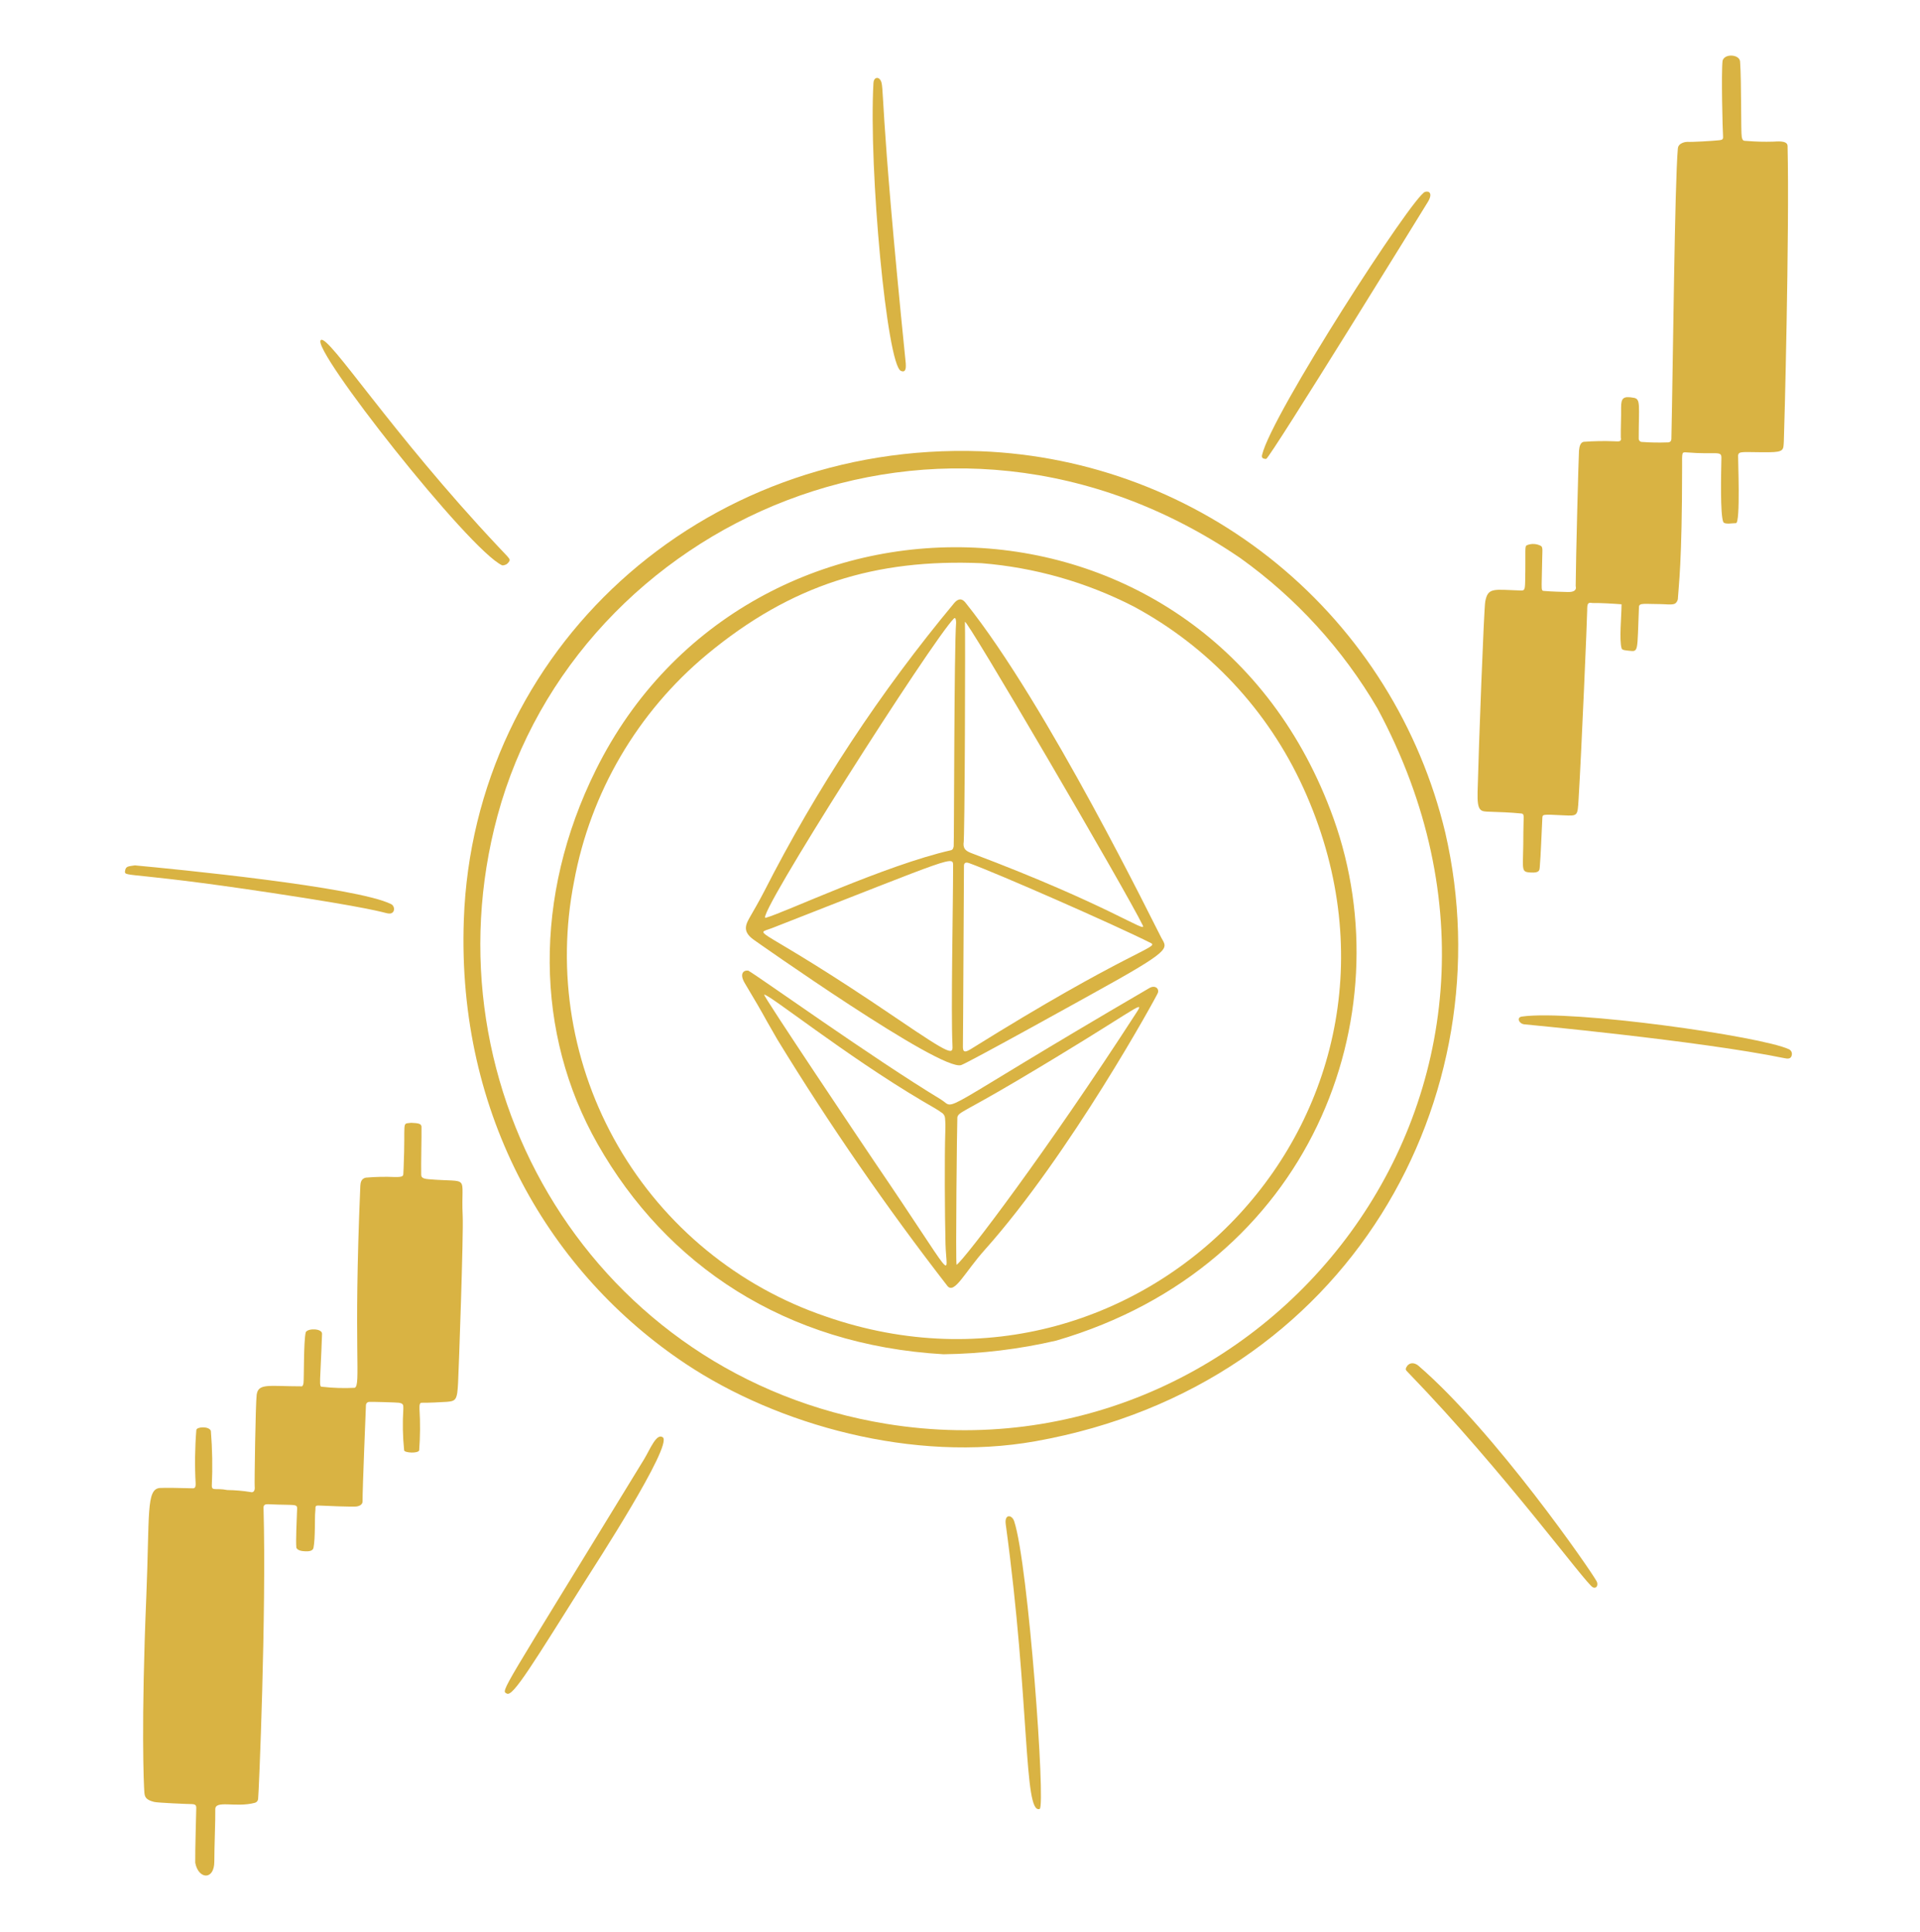 <svg width="154" height="155" viewBox="0 0 154 155" fill="none" xmlns="http://www.w3.org/2000/svg">
<path d="M37.202 73.804C37.97 52.144 56.203 35.419 78.649 36.199C87.349 36.535 95.7 39.707 102.43 45.231C109.159 50.755 113.897 58.328 115.923 66.795C120.786 87.864 108.332 111.107 83.049 115.617C73.281 117.359 62.376 114.319 54.999 109.407C44.189 102.209 36.641 89.578 37.202 73.804ZM110.487 56.838C107.707 52.081 103.953 47.966 99.472 44.761C75.563 28.457 46.289 41.842 39.906 65.429C33.971 87.355 47.692 110.417 71.117 114.225C101.362 119.142 126.972 87.478 110.487 56.838Z" fill="#D9B343"/>
<path d="M84.722 107.543C81.755 108.233 78.724 108.6 75.678 108.639C62.971 107.904 53.436 101.474 47.929 91.765C42.917 82.928 42.754 71.926 47.789 61.77C60.053 37.025 96.926 37.658 106.962 65.662C112.642 81.51 105.203 101.561 84.722 107.543ZM104.538 63.207C101.714 56.99 96.926 51.873 90.91 48.642C87.12 46.7 82.985 45.524 78.74 45.181C70.215 44.818 63.468 46.897 56.724 52.485C51.142 57.119 47.363 63.565 46.047 70.699C44.611 77.977 45.867 85.528 49.58 91.949C53.294 98.37 59.213 103.224 66.237 105.609C91.844 114.519 116.272 89.006 104.54 63.207H104.538Z" fill="#D9B343"/>
<path d="M77.465 48.377C84.007 56.528 92.733 74.475 93.147 75.224C93.656 76.145 94.09 76.152 87.454 79.812C87.432 79.824 77.769 85.197 77.103 85.438C75.49 86.018 60.463 75.392 60.446 75.38C59.454 74.668 59.858 74.085 60.25 73.395C60.5 72.956 60.853 72.36 61.295 71.507C65.503 63.247 70.621 55.482 76.552 48.357C77.017 47.839 77.314 48.188 77.465 48.377ZM76.688 49.97C76.688 49.754 76.655 49.472 76.502 49.625C74.764 51.376 60.404 73.894 61.414 73.627C62.797 73.266 71.042 69.39 76.274 68.207C76.389 68.181 76.458 68.102 76.494 67.886C76.53 67.67 76.526 51.956 76.688 49.97ZM77.284 67.652C77.256 68.143 77.536 68.297 77.975 68.462C89.01 72.631 91.996 74.925 91.665 74.243C90.396 71.619 77.344 49.275 77.395 49.895C77.434 50.376 77.389 67.672 77.284 67.652ZM76.446 69.506C76.446 68.613 76.811 68.632 61.954 74.44C60.334 75.073 60.572 73.979 71.874 81.66C76.501 84.804 76.433 84.605 76.394 83.788C76.267 81.173 76.446 72.71 76.446 69.506ZM77.234 83.885C77.226 84.263 77.261 84.537 77.841 84.175C90.456 76.305 93.023 76.01 92.315 75.654C89.315 74.146 79.942 70.038 77.743 69.244C77.417 69.126 77.328 69.256 77.318 69.435C77.309 69.614 77.253 83.012 77.234 83.885Z" fill="#D9B343"/>
<path d="M60.012 77.861C60.924 78.379 70.04 84.916 75.456 88.192C76.818 89.017 74.425 89.626 92.189 79.262C92.642 78.998 92.992 79.299 92.871 79.65C92.778 79.919 85.826 92.607 78.995 100.253C77.368 102.075 76.567 103.825 76 103.172C71.088 96.833 66.53 90.228 62.348 83.386C60.688 80.52 61.74 82.234 59.737 78.867C59.313 78.155 59.588 77.819 60.012 77.861ZM76.727 101.464C77.389 101.009 83.929 92.413 91.191 81.171C91.915 80.05 90.83 81.218 81.544 86.712C77.242 89.258 76.892 89.199 76.788 89.631C76.762 89.812 76.636 101.298 76.727 101.464ZM75.519 89.252C75.229 89.029 74.745 88.767 74.001 88.33C67.833 84.689 61.519 79.619 61.292 79.796C61.194 79.873 69.428 92.153 70.239 93.345C76.884 103.109 75.906 102.485 75.838 99.813C75.778 97.397 75.755 92.713 75.821 90.782C75.838 90.416 75.831 90.049 75.799 89.684C75.79 89.597 75.761 89.512 75.714 89.437C75.667 89.362 75.603 89.299 75.528 89.253L75.519 89.252Z" fill="#D9B343"/>
<path d="M143.378 11.707C143.367 11.226 142.445 11.362 142.226 11.362C141.527 11.383 140.827 11.366 140.13 11.308C139.914 11.276 139.774 11.377 139.701 10.972C139.627 10.566 139.688 6.615 139.569 4.935C139.528 4.365 138.34 4.262 138.165 4.867C138.051 5.831 138.165 10.469 138.204 10.954C138.222 11.184 138.127 11.225 137.892 11.25C137.385 11.307 135.683 11.404 135.337 11.38C135.268 11.376 134.623 11.426 134.578 11.911C134.323 14.854 134.194 28.988 134.06 35.188C134.056 35.414 133.935 35.501 133.716 35.49C133.047 35.514 132.377 35.502 131.709 35.454C131.672 35.455 131.636 35.449 131.603 35.435C131.569 35.421 131.538 35.4 131.513 35.374C131.487 35.348 131.467 35.316 131.455 35.282C131.442 35.248 131.437 35.211 131.439 35.175C131.439 32.532 131.616 32 131.036 31.911C130.198 31.757 130.026 31.932 130.026 32.692C130.038 33.465 129.991 34.367 130.003 35.085C130.074 35.446 129.879 35.418 129.486 35.4C128.665 35.367 127.842 35.382 127.022 35.443C126.769 35.49 126.677 35.801 126.648 36.161C126.615 36.584 126.394 44.908 126.384 47.002C126.486 47.411 126.139 47.499 125.757 47.492C125.376 47.486 124.277 47.449 123.996 47.416C123.535 47.362 123.66 47.708 123.701 44.673C123.708 44.179 123.753 43.962 123.624 43.81C123.452 43.712 123.26 43.654 123.061 43.641C122.863 43.627 122.665 43.659 122.481 43.733C122.27 43.824 122.382 43.992 122.331 46.628C122.317 47.369 122.262 47.379 121.941 47.369C119.802 47.298 119.345 47.105 119.129 48.254C119.022 48.817 118.6 60.046 118.514 63.547C118.474 65.139 118.768 65.092 119.496 65.118C120.224 65.145 121.113 65.167 122.051 65.262C122.305 65.311 122.187 65.569 122.187 66.761C122.197 69.841 121.908 69.941 122.787 69.994C123.483 70.034 123.478 69.808 123.5 69.578C123.59 68.593 123.641 66.849 123.705 65.701C123.73 65.307 123.602 65.317 125.43 65.407C126.559 65.462 126.532 65.462 126.614 64.141C126.859 60.119 127.305 49.539 127.305 48.969C127.305 48.4 127.365 48.309 127.711 48.374C128.297 48.36 129.394 48.424 130.062 48.476C130.062 49.358 129.858 51.388 130.072 52.026C130.11 52.152 130.379 52.173 130.628 52.199C131.451 52.286 131.305 52.391 131.459 48.676C131.473 48.342 131.973 48.461 133.163 48.461C133.574 48.461 134.153 48.554 134.372 48.409C134.443 48.353 134.5 48.281 134.537 48.198C134.575 48.116 134.592 48.025 134.587 47.935C134.635 47.058 134.919 45.176 134.919 37.447C134.919 36.295 134.875 36.261 135.269 36.291C137.663 36.489 138.087 36.117 138.071 36.741C138.044 38.082 137.972 41.26 138.217 41.864C138.311 42.107 139.029 41.955 139.237 41.968C139.614 41.987 139.391 36.698 139.41 36.546C139.453 36.15 139.766 36.293 141.894 36.278C143.118 36.269 143.036 36.06 143.078 35.415C143.112 34.824 143.54 18.529 143.378 11.707Z" fill="#D9B343"/>
<path d="M37.111 97.529C36.949 94.127 37.821 94.886 34.371 94.597C33.784 94.548 33.784 94.379 33.784 94.168C33.764 93.508 33.821 91.122 33.807 90.405C33.803 90.149 33.594 90.097 32.989 90.073C32.178 90.175 32.538 89.792 32.375 93.656C32.366 93.847 32.361 94.008 32.352 94.134C32.339 94.338 32.332 94.432 31.673 94.422C30.893 94.387 30.111 94.403 29.334 94.472C28.956 94.56 28.919 94.885 28.902 95.118C28.33 108.459 28.97 111.073 28.453 111.33C27.585 111.375 26.714 111.347 25.851 111.249C25.543 111.286 25.697 110.906 25.831 107C25.845 106.562 24.7 106.534 24.526 106.869C24.344 107.538 24.391 110.651 24.344 110.951C24.315 111.131 24.264 111.249 24.122 111.211C21.595 111.211 20.719 110.94 20.588 111.879C20.495 112.583 20.402 119.011 20.428 119.257C20.468 119.571 20.333 119.773 20.083 119.69C19.47 119.592 18.85 119.539 18.23 119.531C17.295 119.347 16.99 119.633 16.99 119.175C17.058 117.711 17.032 116.245 16.913 114.784C16.768 114.394 15.788 114.453 15.749 114.707C15.633 116.136 15.614 117.57 15.692 119.001C15.692 119.154 15.706 119.392 15.484 119.392C14.515 119.365 13.257 119.339 12.828 119.365C11.708 119.447 12.009 121.438 11.734 128.097C11.313 138.197 11.527 143.205 11.58 143.801C11.611 144.109 11.657 144.381 12.371 144.553C12.609 144.618 15.068 144.726 15.392 144.726C15.81 144.739 15.737 144.935 15.737 145.255C15.737 145.374 15.643 148.599 15.66 149.431C15.91 150.77 17.19 150.861 17.19 149.336C17.19 148.161 17.285 145.935 17.267 145.152C17.249 144.37 18.908 145.033 20.44 144.623C20.511 144.606 20.574 144.566 20.621 144.511C20.668 144.456 20.697 144.387 20.703 144.315C20.762 143.901 21.371 129.431 21.137 120.95C21.131 120.72 21.28 120.66 21.503 120.67C24.052 120.789 23.841 120.547 23.82 121.327C23.8 122.051 23.714 123.574 23.77 124.161C23.872 124.385 24.203 124.435 24.491 124.446C24.817 124.46 25.098 124.409 25.146 124.162C25.3 123.367 25.236 121.68 25.286 121.274C25.336 120.869 25.201 120.75 25.632 120.777C26.062 120.805 28.3 120.888 28.563 120.854C28.859 120.822 29.081 120.682 29.081 120.442C29.065 119.612 29.352 112.796 29.352 112.715C29.356 112.644 29.388 112.577 29.441 112.53C29.493 112.483 29.562 112.458 29.633 112.462C29.818 112.446 31.847 112.503 31.99 112.529C32.322 112.585 32.365 112.667 32.351 113.012C32.28 114.124 32.301 115.24 32.415 116.348C32.448 116.55 33.532 116.614 33.622 116.348C33.705 115.245 33.713 114.137 33.647 113.033C33.637 112.701 33.662 112.519 33.834 112.529C34.13 112.546 35.568 112.481 35.844 112.456C36.57 112.394 36.675 112.303 36.743 110.903C36.797 109.89 37.183 99.025 37.111 97.529Z" fill="#D9B343"/>
<path d="M101.561 36.814C101.27 36.814 101.177 36.712 101.23 36.493C101.973 33.27 113.338 15.684 114.302 15.392C114.647 15.288 114.929 15.532 114.532 16.19C114.524 16.21 101.949 36.615 101.561 36.814Z" fill="#D9B343"/>
<path d="M113.79 109.576C119.896 114.849 127.623 126.013 128.066 126.858C128.209 127.131 128.066 127.479 127.759 127.333C127.181 127.051 120.646 118.072 113.031 110.193C112.735 109.886 112.701 109.882 112.813 109.663C112.975 109.342 113.379 109.22 113.79 109.576Z" fill="#D9B343"/>
<path d="M72.65 29.154C72.65 29.317 72.736 29.958 72.261 29.753C71.139 29.268 69.672 13.585 70.057 6.66C70.081 6.213 70.413 6.141 70.594 6.391C70.989 6.942 70.422 7.198 72.65 29.154Z" fill="#D9B343"/>
<path d="M40.28 45.353C37.621 44.132 24.841 27.89 25.738 27.277C26.372 26.846 31.302 34.642 39.957 43.847C40.965 44.923 40.966 44.841 40.796 45.105C40.737 45.185 40.659 45.251 40.569 45.294C40.479 45.337 40.38 45.358 40.28 45.353Z" fill="#D9B343"/>
<path d="M51.667 117.051C52.128 116.293 52.654 114.932 53.161 115.301C54.001 115.915 47.602 125.762 47.053 126.636C42.78 133.412 41.149 136.136 40.657 135.863C40.166 135.591 39.988 136.17 51.667 117.051Z" fill="#D9B343"/>
<path d="M143.488 84.173C143.568 84.21 143.633 84.271 143.675 84.347C143.717 84.423 143.734 84.511 143.723 84.597C143.677 84.998 143.346 84.932 143.102 84.882C136.245 83.478 122.287 82.178 122.228 82.168C121.801 82.091 121.639 81.609 122.066 81.549C126.1 80.977 141.259 83.125 143.488 84.173Z" fill="#D9B343"/>
<path d="M83.391 145.113C82.091 145.595 82.623 136.636 80.668 122.273C80.552 121.429 81.169 121.498 81.347 122.037C82.486 125.486 83.885 144.93 83.391 145.113Z" fill="#D9B343"/>
<path d="M10.819 69.421C13.911 69.707 28.55 71.133 31.366 72.526C31.711 72.697 31.694 73.289 31.237 73.285C30.846 73.285 31.019 73.074 24.247 72.008C10.345 69.821 9.957 70.416 10.028 69.882C10.083 69.472 10.292 69.504 10.819 69.421Z" fill="#D9B343"/>
</svg>
